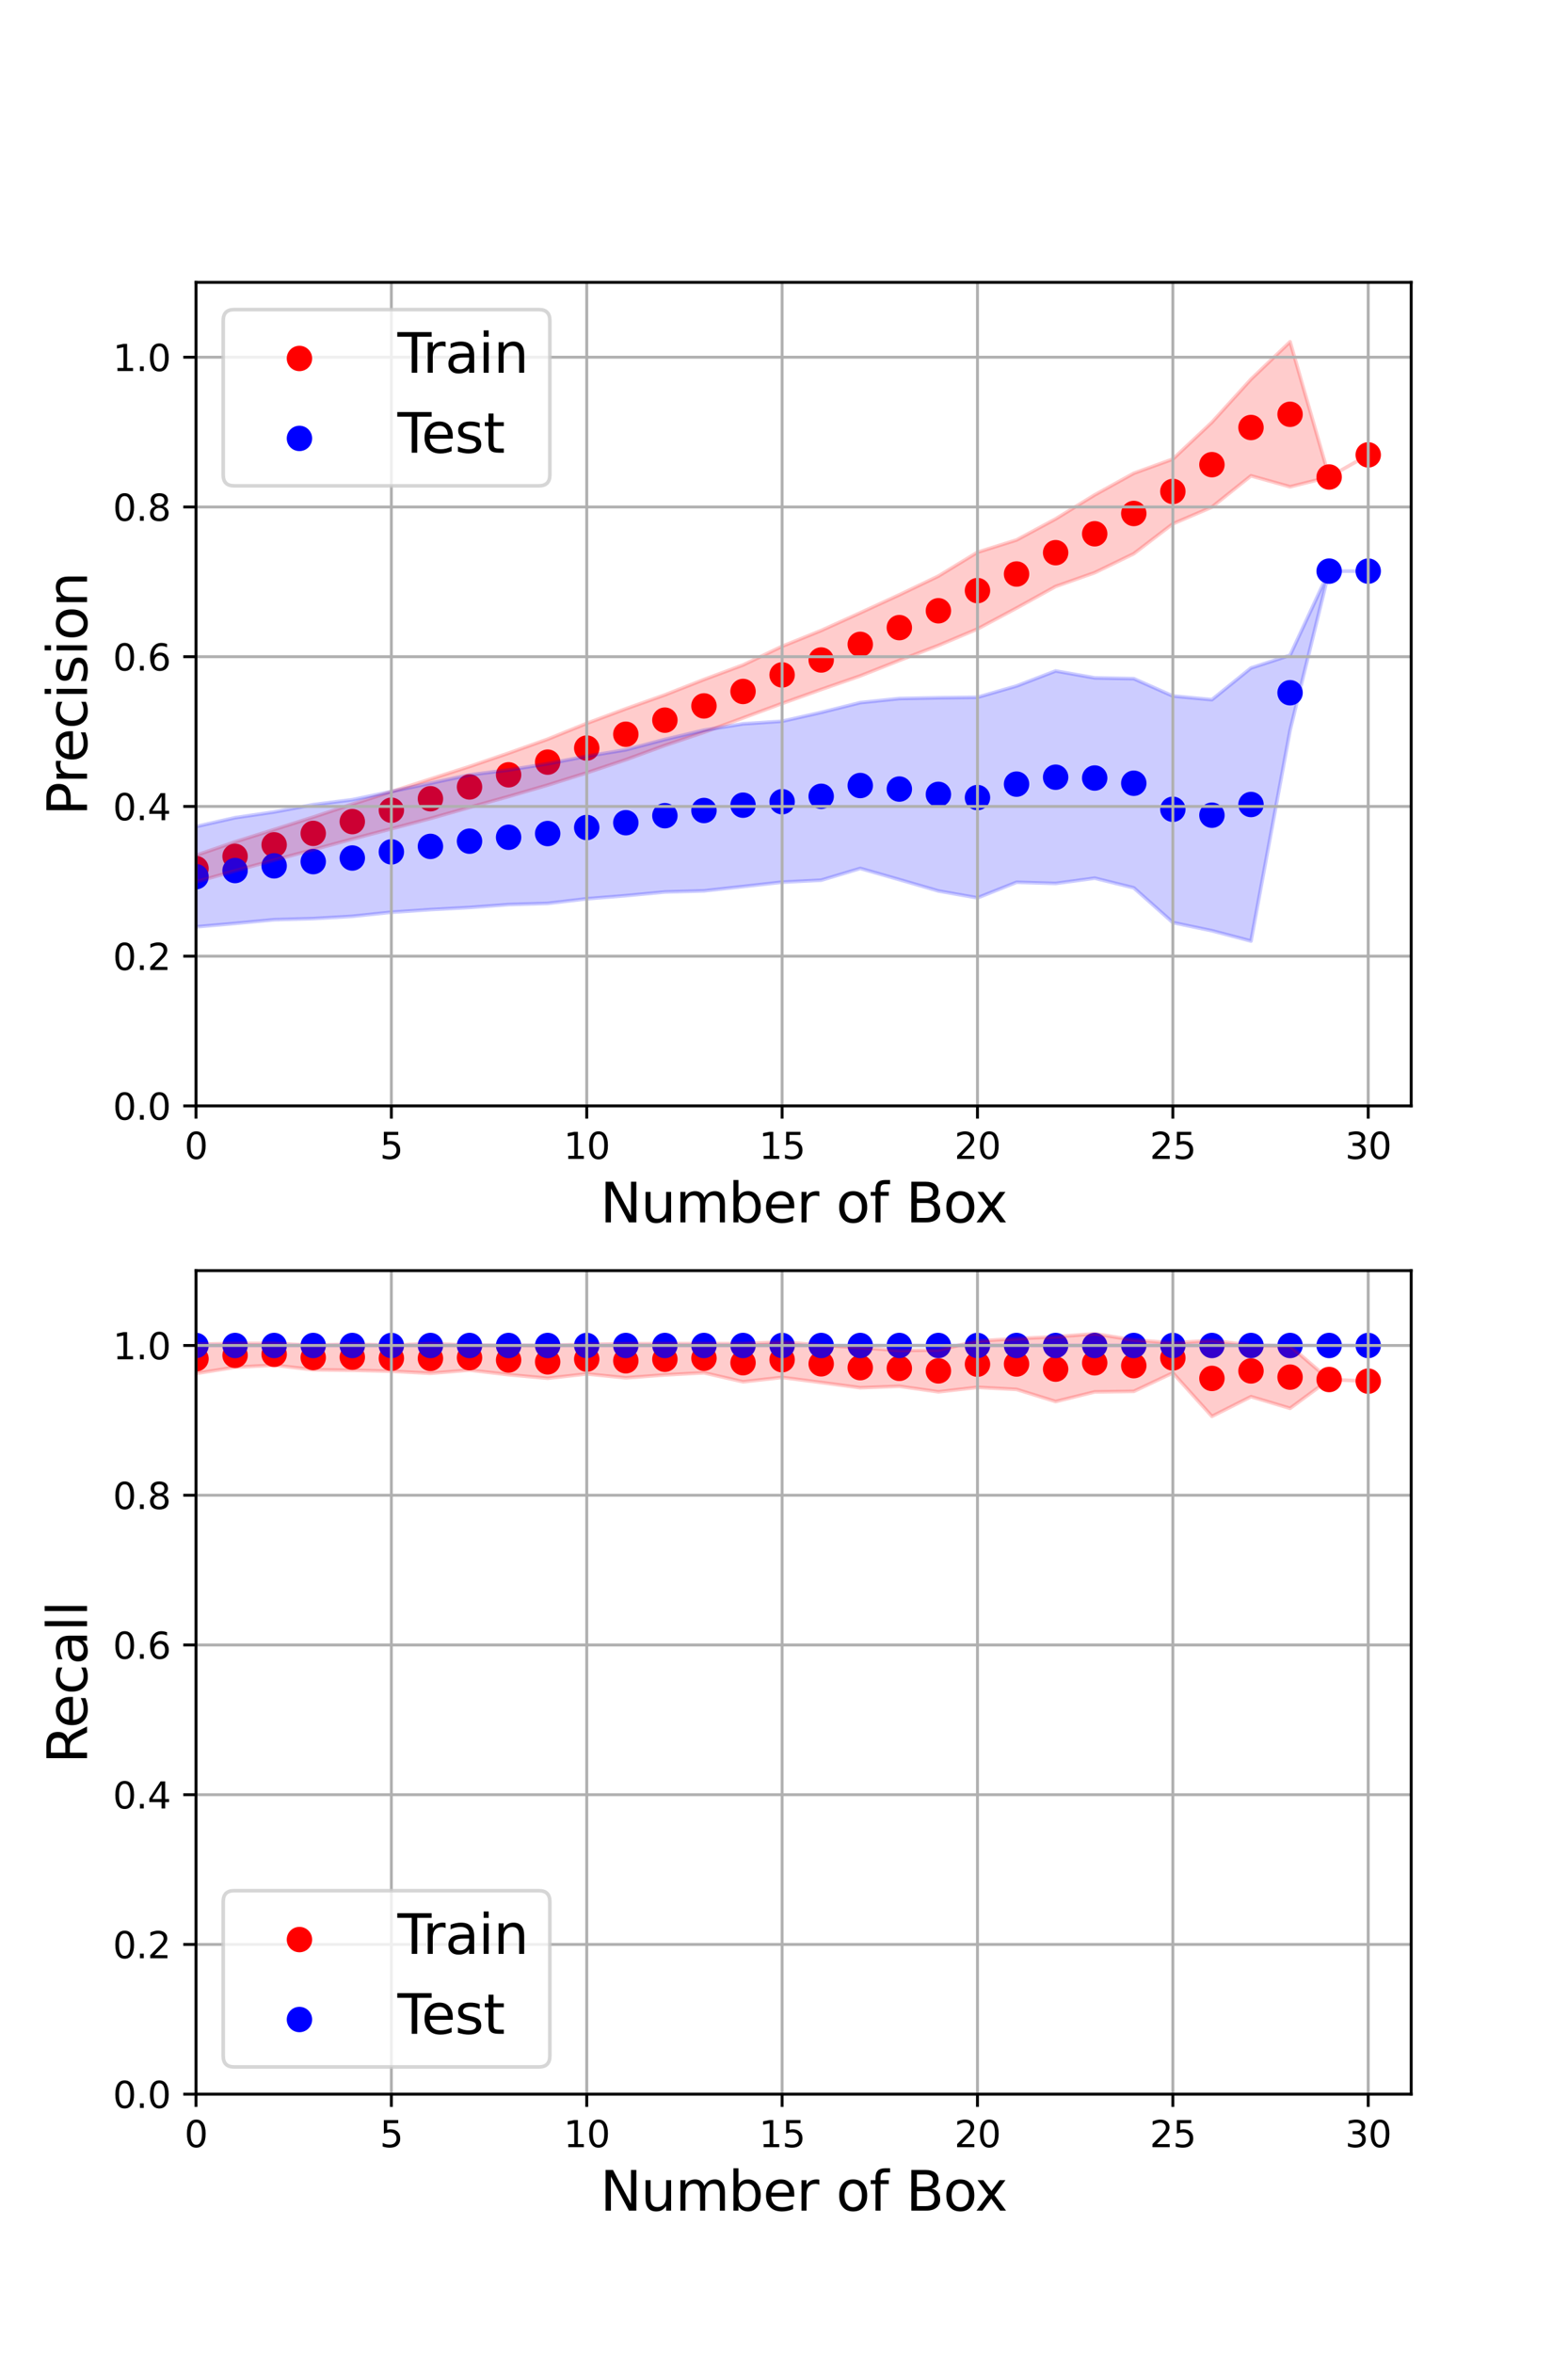 <?xml version="1.0" encoding="utf-8" standalone="no"?>
<!DOCTYPE svg PUBLIC "-//W3C//DTD SVG 1.1//EN"
  "http://www.w3.org/Graphics/SVG/1.1/DTD/svg11.dtd">
<svg xmlns:xlink="http://www.w3.org/1999/xlink" width="432pt" height="648pt" viewBox="0 0 432 648" xmlns="http://www.w3.org/2000/svg" version="1.1">
 <defs>
  <style type="text/css">*{stroke-linejoin: round; stroke-linecap: butt}</style>
 </defs>
 <g id="figure_1">
  <g id="patch_1">
   <path d="M 0 648 
L 432 648 
L 432 0 
L 0 0 
z
" style="fill: #ffffff"/>
  </g>
  <g id="axes_1">
   <g id="patch_2">
    <path d="M 54 304.56 
L 388.8 304.56 
L 388.8 77.76 
L 54 77.76 
z
" style="fill: #ffffff"/>
   </g>
   <g id="PathCollection_1">
    <defs>
     <path id="m746092e4c0" d="M 0 3 
C 0.796 3 1.559 2.684 2.121 2.121 
C 2.684 1.559 3 0.796 3 0 
C 3 -0.796 2.684 -1.559 2.121 -2.121 
C 1.559 -2.684 0.796 -3 0 -3 
C -0.796 -3 -1.559 -2.684 -2.121 -2.121 
C -2.684 -1.559 -3 -0.796 -3 0 
C -3 0.796 -2.684 1.559 -2.121 2.121 
C -1.559 2.684 -0.796 3 0 3 
z
" style="stroke: #ff0000"/>
    </defs>
    <g clip-path="url(#p958ca2fff1)">
     <use xlink:href="#m746092e4c0" x="54" y="239.206" style="fill: #ff0000; stroke: #ff0000"/>
     <use xlink:href="#m746092e4c0" x="64.765" y="235.828" style="fill: #ff0000; stroke: #ff0000"/>
     <use xlink:href="#m746092e4c0" x="75.531" y="232.657" style="fill: #ff0000; stroke: #ff0000"/>
     <use xlink:href="#m746092e4c0" x="86.296" y="229.51" style="fill: #ff0000; stroke: #ff0000"/>
     <use xlink:href="#m746092e4c0" x="97.061" y="226.263" style="fill: #ff0000; stroke: #ff0000"/>
     <use xlink:href="#m746092e4c0" x="107.826" y="223.132" style="fill: #ff0000; stroke: #ff0000"/>
     <use xlink:href="#m746092e4c0" x="118.592" y="219.968" style="fill: #ff0000; stroke: #ff0000"/>
     <use xlink:href="#m746092e4c0" x="129.357" y="216.718" style="fill: #ff0000; stroke: #ff0000"/>
     <use xlink:href="#m746092e4c0" x="140.122" y="213.377" style="fill: #ff0000; stroke: #ff0000"/>
     <use xlink:href="#m746092e4c0" x="150.887" y="209.888" style="fill: #ff0000; stroke: #ff0000"/>
     <use xlink:href="#m746092e4c0" x="161.653" y="206.017" style="fill: #ff0000; stroke: #ff0000"/>
     <use xlink:href="#m746092e4c0" x="172.418" y="202.204" style="fill: #ff0000; stroke: #ff0000"/>
     <use xlink:href="#m746092e4c0" x="183.183" y="198.327" style="fill: #ff0000; stroke: #ff0000"/>
     <use xlink:href="#m746092e4c0" x="193.949" y="194.403" style="fill: #ff0000; stroke: #ff0000"/>
     <use xlink:href="#m746092e4c0" x="204.714" y="190.425" style="fill: #ff0000; stroke: #ff0000"/>
     <use xlink:href="#m746092e4c0" x="215.479" y="185.862" style="fill: #ff0000; stroke: #ff0000"/>
     <use xlink:href="#m746092e4c0" x="226.244" y="181.758" style="fill: #ff0000; stroke: #ff0000"/>
     <use xlink:href="#m746092e4c0" x="237.01" y="177.451" style="fill: #ff0000; stroke: #ff0000"/>
     <use xlink:href="#m746092e4c0" x="247.775" y="172.842" style="fill: #ff0000; stroke: #ff0000"/>
     <use xlink:href="#m746092e4c0" x="258.54" y="168.203" style="fill: #ff0000; stroke: #ff0000"/>
     <use xlink:href="#m746092e4c0" x="269.305" y="162.651" style="fill: #ff0000; stroke: #ff0000"/>
     <use xlink:href="#m746092e4c0" x="280.071" y="158.082" style="fill: #ff0000; stroke: #ff0000"/>
     <use xlink:href="#m746092e4c0" x="290.836" y="152.205" style="fill: #ff0000; stroke: #ff0000"/>
     <use xlink:href="#m746092e4c0" x="301.601" y="147.001" style="fill: #ff0000; stroke: #ff0000"/>
     <use xlink:href="#m746092e4c0" x="312.367" y="141.411" style="fill: #ff0000; stroke: #ff0000"/>
     <use xlink:href="#m746092e4c0" x="323.132" y="135.343" style="fill: #ff0000; stroke: #ff0000"/>
     <use xlink:href="#m746092e4c0" x="333.897" y="127.967" style="fill: #ff0000; stroke: #ff0000"/>
     <use xlink:href="#m746092e4c0" x="344.662" y="117.734" style="fill: #ff0000; stroke: #ff0000"/>
     <use xlink:href="#m746092e4c0" x="355.428" y="114.094" style="fill: #ff0000; stroke: #ff0000"/>
     <use xlink:href="#m746092e4c0" x="366.193" y="131.367" style="fill: #ff0000; stroke: #ff0000"/>
     <use xlink:href="#m746092e4c0" x="376.958" y="125.271" style="fill: #ff0000; stroke: #ff0000"/>
    </g>
   </g>
   <g id="PathCollection_2">
    <defs>
     <path id="m8638994faa" d="M 0 3 
C 0.796 3 1.559 2.684 2.121 2.121 
C 2.684 1.559 3 0.796 3 0 
C 3 -0.796 2.684 -1.559 2.121 -2.121 
C 1.559 -2.684 0.796 -3 0 -3 
C -0.796 -3 -1.559 -2.684 -2.121 -2.121 
C -2.684 -1.559 -3 -0.796 -3 0 
C -3 0.796 -2.684 1.559 -2.121 2.121 
C -1.559 2.684 -0.796 3 0 3 
z
" style="stroke: #0000ff"/>
    </defs>
    <g clip-path="url(#p958ca2fff1)">
     <use xlink:href="#m8638994faa" x="54" y="241.432" style="fill: #0000ff; stroke: #0000ff"/>
     <use xlink:href="#m8638994faa" x="64.765" y="239.742" style="fill: #0000ff; stroke: #0000ff"/>
     <use xlink:href="#m8638994faa" x="75.531" y="238.445" style="fill: #0000ff; stroke: #0000ff"/>
     <use xlink:href="#m8638994faa" x="86.296" y="237.285" style="fill: #0000ff; stroke: #0000ff"/>
     <use xlink:href="#m8638994faa" x="97.061" y="236.293" style="fill: #0000ff; stroke: #0000ff"/>
     <use xlink:href="#m8638994faa" x="107.826" y="234.598" style="fill: #0000ff; stroke: #0000ff"/>
     <use xlink:href="#m8638994faa" x="118.592" y="233.092" style="fill: #0000ff; stroke: #0000ff"/>
     <use xlink:href="#m8638994faa" x="129.357" y="231.651" style="fill: #0000ff; stroke: #0000ff"/>
     <use xlink:href="#m8638994faa" x="140.122" y="230.58" style="fill: #0000ff; stroke: #0000ff"/>
     <use xlink:href="#m8638994faa" x="150.887" y="229.555" style="fill: #0000ff; stroke: #0000ff"/>
     <use xlink:href="#m8638994faa" x="161.653" y="227.892" style="fill: #0000ff; stroke: #0000ff"/>
     <use xlink:href="#m8638994faa" x="172.418" y="226.569" style="fill: #0000ff; stroke: #0000ff"/>
     <use xlink:href="#m8638994faa" x="183.183" y="224.639" style="fill: #0000ff; stroke: #0000ff"/>
     <use xlink:href="#m8638994faa" x="193.949" y="223.21" style="fill: #0000ff; stroke: #0000ff"/>
     <use xlink:href="#m8638994faa" x="204.714" y="221.742" style="fill: #0000ff; stroke: #0000ff"/>
     <use xlink:href="#m8638994faa" x="215.479" y="220.783" style="fill: #0000ff; stroke: #0000ff"/>
     <use xlink:href="#m8638994faa" x="226.244" y="219.295" style="fill: #0000ff; stroke: #0000ff"/>
     <use xlink:href="#m8638994faa" x="237.01" y="216.328" style="fill: #0000ff; stroke: #0000ff"/>
     <use xlink:href="#m8638994faa" x="247.775" y="217.303" style="fill: #0000ff; stroke: #0000ff"/>
     <use xlink:href="#m8638994faa" x="258.54" y="218.762" style="fill: #0000ff; stroke: #0000ff"/>
     <use xlink:href="#m8638994faa" x="269.305" y="219.644" style="fill: #0000ff; stroke: #0000ff"/>
     <use xlink:href="#m8638994faa" x="280.071" y="215.945" style="fill: #0000ff; stroke: #0000ff"/>
     <use xlink:href="#m8638994faa" x="290.836" y="214.038" style="fill: #0000ff; stroke: #0000ff"/>
     <use xlink:href="#m8638994faa" x="301.601" y="214.263" style="fill: #0000ff; stroke: #0000ff"/>
     <use xlink:href="#m8638994faa" x="312.367" y="215.7" style="fill: #0000ff; stroke: #0000ff"/>
     <use xlink:href="#m8638994faa" x="323.132" y="222.873" style="fill: #0000ff; stroke: #0000ff"/>
     <use xlink:href="#m8638994faa" x="333.897" y="224.501" style="fill: #0000ff; stroke: #0000ff"/>
     <use xlink:href="#m8638994faa" x="344.662" y="221.556" style="fill: #0000ff; stroke: #0000ff"/>
     <use xlink:href="#m8638994faa" x="355.428" y="190.778" style="fill: #0000ff; stroke: #0000ff"/>
     <use xlink:href="#m8638994faa" x="366.193" y="157.287" style="fill: #0000ff; stroke: #0000ff"/>
     <use xlink:href="#m8638994faa" x="376.958" y="157.287" style="fill: #0000ff; stroke: #0000ff"/>
    </g>
   </g>
   <g id="PolyCollection_1">
    <defs>
     <path id="m696051aa89" d="M 54 -412.452 
L 54 -405.136 
L 64.765 -408.181 
L 75.531 -411.136 
L 86.296 -414.003 
L 97.061 -416.926 
L 107.826 -419.762 
L 118.592 -422.599 
L 129.357 -425.654 
L 140.122 -428.649 
L 150.887 -431.792 
L 161.653 -435.174 
L 172.418 -438.785 
L 183.183 -442.714 
L 193.949 -446.33 
L 204.714 -450.282 
L 215.479 -454.272 
L 226.244 -458.123 
L 237.01 -461.863 
L 247.775 -466.123 
L 258.54 -470.246 
L 269.305 -474.782 
L 280.071 -480.54 
L 290.836 -486.493 
L 301.601 -490.29 
L 312.367 -495.511 
L 323.132 -503.744 
L 333.897 -508.353 
L 344.662 -516.965 
L 355.428 -513.94 
L 366.193 -516.633 
L 376.958 -522.729 
L 376.958 -522.729 
L 376.958 -522.729 
L 366.193 -516.633 
L 355.428 -553.872 
L 344.662 -543.568 
L 333.897 -531.714 
L 323.132 -521.571 
L 312.367 -517.667 
L 301.601 -511.709 
L 290.836 -505.097 
L 280.071 -499.296 
L 269.305 -495.915 
L 258.54 -489.349 
L 247.775 -484.193 
L 237.01 -479.236 
L 226.244 -474.362 
L 215.479 -470.005 
L 204.714 -464.868 
L 193.949 -460.864 
L 183.183 -456.632 
L 172.418 -452.806 
L 161.653 -448.791 
L 150.887 -444.432 
L 140.122 -440.597 
L 129.357 -436.91 
L 118.592 -433.465 
L 107.826 -429.973 
L 97.061 -426.549 
L 86.296 -422.976 
L 75.531 -419.549 
L 64.765 -416.162 
L 54 -412.452 
z
" style="stroke: #ff0000; stroke-opacity: 0.2"/>
    </defs>
    <g clip-path="url(#p958ca2fff1)">
     <use xlink:href="#m696051aa89" x="0" y="648" style="fill: #ff0000; fill-opacity: 0.2; stroke: #ff0000; stroke-opacity: 0.2"/>
    </g>
   </g>
   <g id="PolyCollection_2">
    <defs>
     <path id="m6f953b27fb" d="M 54 -420.374 
L 54 -392.762 
L 64.765 -393.706 
L 75.531 -394.716 
L 86.296 -395.024 
L 97.061 -395.653 
L 107.826 -396.783 
L 118.592 -397.508 
L 129.357 -398.088 
L 140.122 -398.889 
L 150.887 -399.214 
L 161.653 -400.48 
L 172.418 -401.346 
L 183.183 -402.364 
L 193.949 -402.666 
L 204.714 -403.857 
L 215.479 -405.061 
L 226.244 -405.603 
L 237.01 -408.84 
L 247.775 -405.768 
L 258.54 -402.636 
L 269.305 -400.741 
L 280.071 -405.025 
L 290.836 -404.71 
L 301.601 -406.163 
L 312.367 -403.496 
L 323.132 -393.931 
L 333.897 -391.682 
L 344.662 -388.846 
L 355.428 -446.892 
L 366.193 -490.713 
L 376.958 -490.713 
L 376.958 -490.713 
L 376.958 -490.713 
L 366.193 -490.713 
L 355.428 -467.552 
L 344.662 -464.042 
L 333.897 -455.316 
L 323.132 -456.323 
L 312.367 -461.104 
L 301.601 -461.312 
L 290.836 -463.215 
L 280.071 -459.086 
L 269.305 -455.971 
L 258.54 -455.839 
L 247.775 -455.626 
L 237.01 -454.504 
L 226.244 -451.807 
L 215.479 -449.373 
L 204.714 -448.659 
L 193.949 -446.914 
L 183.183 -444.359 
L 172.418 -441.516 
L 161.653 -439.735 
L 150.887 -437.676 
L 140.122 -435.952 
L 129.357 -434.61 
L 118.592 -432.308 
L 107.826 -430.02 
L 97.061 -427.762 
L 86.296 -426.405 
L 75.531 -424.394 
L 64.765 -422.81 
L 54 -420.374 
z
" style="stroke: #0000ff; stroke-opacity: 0.2"/>
    </defs>
    <g clip-path="url(#p958ca2fff1)">
     <use xlink:href="#m6f953b27fb" x="0" y="648" style="fill: #0000ff; fill-opacity: 0.2; stroke: #0000ff; stroke-opacity: 0.2"/>
    </g>
   </g>
   <g id="matplotlib.axis_1">
    <g id="xtick_1">
     <g id="line2d_1">
      <path d="M 54 304.56 
L 54 77.76 
" clip-path="url(#p958ca2fff1)" style="fill: none; stroke: #b0b0b0; stroke-width: 0.8; stroke-linecap: square"/>
     </g>
     <g id="line2d_2">
      <defs>
       <path id="mf827b448d3" d="M 0 0 
L 0 3.5 
" style="stroke: #000000; stroke-width: 0.8"/>
      </defs>
      <g>
       <use xlink:href="#mf827b448d3" x="54" y="304.56" style="stroke: #000000; stroke-width: 0.8"/>
      </g>
     </g>
     <g id="text_1">
      <!-- 0 -->
      <g transform="translate(50.819 319.158) scale(0.1 -0.1)">
       <defs>
        <path id="DejaVuSans-30" d="M 2034 4250 
Q 1547 4250 1301 3770 
Q 1056 3291 1056 2328 
Q 1056 1369 1301 889 
Q 1547 409 2034 409 
Q 2525 409 2770 889 
Q 3016 1369 3016 2328 
Q 3016 3291 2770 3770 
Q 2525 4250 2034 4250 
z
M 2034 4750 
Q 2819 4750 3233 4129 
Q 3647 3509 3647 2328 
Q 3647 1150 3233 529 
Q 2819 -91 2034 -91 
Q 1250 -91 836 529 
Q 422 1150 422 2328 
Q 422 3509 836 4129 
Q 1250 4750 2034 4750 
z
" transform="scale(0.016)"/>
       </defs>
       <use xlink:href="#DejaVuSans-30"/>
      </g>
     </g>
    </g>
    <g id="xtick_2">
     <g id="line2d_3">
      <path d="M 107.826 304.56 
L 107.826 77.76 
" clip-path="url(#p958ca2fff1)" style="fill: none; stroke: #b0b0b0; stroke-width: 0.8; stroke-linecap: square"/>
     </g>
     <g id="line2d_4">
      <g>
       <use xlink:href="#mf827b448d3" x="107.826" y="304.56" style="stroke: #000000; stroke-width: 0.8"/>
      </g>
     </g>
     <g id="text_2">
      <!-- 5 -->
      <g transform="translate(104.645 319.158) scale(0.1 -0.1)">
       <defs>
        <path id="DejaVuSans-35" d="M 691 4666 
L 3169 4666 
L 3169 4134 
L 1269 4134 
L 1269 2991 
Q 1406 3038 1543 3061 
Q 1681 3084 1819 3084 
Q 2600 3084 3056 2656 
Q 3513 2228 3513 1497 
Q 3513 744 3044 326 
Q 2575 -91 1722 -91 
Q 1428 -91 1123 -41 
Q 819 9 494 109 
L 494 744 
Q 775 591 1075 516 
Q 1375 441 1709 441 
Q 2250 441 2565 725 
Q 2881 1009 2881 1497 
Q 2881 1984 2565 2268 
Q 2250 2553 1709 2553 
Q 1456 2553 1204 2497 
Q 953 2441 691 2322 
L 691 4666 
z
" transform="scale(0.016)"/>
       </defs>
       <use xlink:href="#DejaVuSans-35"/>
      </g>
     </g>
    </g>
    <g id="xtick_3">
     <g id="line2d_5">
      <path d="M 161.653 304.56 
L 161.653 77.76 
" clip-path="url(#p958ca2fff1)" style="fill: none; stroke: #b0b0b0; stroke-width: 0.8; stroke-linecap: square"/>
     </g>
     <g id="line2d_6">
      <g>
       <use xlink:href="#mf827b448d3" x="161.653" y="304.56" style="stroke: #000000; stroke-width: 0.8"/>
      </g>
     </g>
     <g id="text_3">
      <!-- 10 -->
      <g transform="translate(155.29 319.158) scale(0.1 -0.1)">
       <defs>
        <path id="DejaVuSans-31" d="M 794 531 
L 1825 531 
L 1825 4091 
L 703 3866 
L 703 4441 
L 1819 4666 
L 2450 4666 
L 2450 531 
L 3481 531 
L 3481 0 
L 794 0 
L 794 531 
z
" transform="scale(0.016)"/>
       </defs>
       <use xlink:href="#DejaVuSans-31"/>
       <use xlink:href="#DejaVuSans-30" x="63.623"/>
      </g>
     </g>
    </g>
    <g id="xtick_4">
     <g id="line2d_7">
      <path d="M 215.479 304.56 
L 215.479 77.76 
" clip-path="url(#p958ca2fff1)" style="fill: none; stroke: #b0b0b0; stroke-width: 0.8; stroke-linecap: square"/>
     </g>
     <g id="line2d_8">
      <g>
       <use xlink:href="#mf827b448d3" x="215.479" y="304.56" style="stroke: #000000; stroke-width: 0.8"/>
      </g>
     </g>
     <g id="text_4">
      <!-- 15 -->
      <g transform="translate(209.117 319.158) scale(0.1 -0.1)">
       <use xlink:href="#DejaVuSans-31"/>
       <use xlink:href="#DejaVuSans-35" x="63.623"/>
      </g>
     </g>
    </g>
    <g id="xtick_5">
     <g id="line2d_9">
      <path d="M 269.305 304.56 
L 269.305 77.76 
" clip-path="url(#p958ca2fff1)" style="fill: none; stroke: #b0b0b0; stroke-width: 0.8; stroke-linecap: square"/>
     </g>
     <g id="line2d_10">
      <g>
       <use xlink:href="#mf827b448d3" x="269.305" y="304.56" style="stroke: #000000; stroke-width: 0.8"/>
      </g>
     </g>
     <g id="text_5">
      <!-- 20 -->
      <g transform="translate(262.943 319.158) scale(0.1 -0.1)">
       <defs>
        <path id="DejaVuSans-32" d="M 1228 531 
L 3431 531 
L 3431 0 
L 469 0 
L 469 531 
Q 828 903 1448 1529 
Q 2069 2156 2228 2338 
Q 2531 2678 2651 2914 
Q 2772 3150 2772 3378 
Q 2772 3750 2511 3984 
Q 2250 4219 1831 4219 
Q 1534 4219 1204 4116 
Q 875 4013 500 3803 
L 500 4441 
Q 881 4594 1212 4672 
Q 1544 4750 1819 4750 
Q 2544 4750 2975 4387 
Q 3406 4025 3406 3419 
Q 3406 3131 3298 2873 
Q 3191 2616 2906 2266 
Q 2828 2175 2409 1742 
Q 1991 1309 1228 531 
z
" transform="scale(0.016)"/>
       </defs>
       <use xlink:href="#DejaVuSans-32"/>
       <use xlink:href="#DejaVuSans-30" x="63.623"/>
      </g>
     </g>
    </g>
    <g id="xtick_6">
     <g id="line2d_11">
      <path d="M 323.132 304.56 
L 323.132 77.76 
" clip-path="url(#p958ca2fff1)" style="fill: none; stroke: #b0b0b0; stroke-width: 0.8; stroke-linecap: square"/>
     </g>
     <g id="line2d_12">
      <g>
       <use xlink:href="#mf827b448d3" x="323.132" y="304.56" style="stroke: #000000; stroke-width: 0.8"/>
      </g>
     </g>
     <g id="text_6">
      <!-- 25 -->
      <g transform="translate(316.769 319.158) scale(0.1 -0.1)">
       <use xlink:href="#DejaVuSans-32"/>
       <use xlink:href="#DejaVuSans-35" x="63.623"/>
      </g>
     </g>
    </g>
    <g id="xtick_7">
     <g id="line2d_13">
      <path d="M 376.958 304.56 
L 376.958 77.76 
" clip-path="url(#p958ca2fff1)" style="fill: none; stroke: #b0b0b0; stroke-width: 0.8; stroke-linecap: square"/>
     </g>
     <g id="line2d_14">
      <g>
       <use xlink:href="#mf827b448d3" x="376.958" y="304.56" style="stroke: #000000; stroke-width: 0.8"/>
      </g>
     </g>
     <g id="text_7">
      <!-- 30 -->
      <g transform="translate(370.596 319.158) scale(0.1 -0.1)">
       <defs>
        <path id="DejaVuSans-33" d="M 2597 2516 
Q 3050 2419 3304 2112 
Q 3559 1806 3559 1356 
Q 3559 666 3084 287 
Q 2609 -91 1734 -91 
Q 1441 -91 1130 -33 
Q 819 25 488 141 
L 488 750 
Q 750 597 1062 519 
Q 1375 441 1716 441 
Q 2309 441 2620 675 
Q 2931 909 2931 1356 
Q 2931 1769 2642 2001 
Q 2353 2234 1838 2234 
L 1294 2234 
L 1294 2753 
L 1863 2753 
Q 2328 2753 2575 2939 
Q 2822 3125 2822 3475 
Q 2822 3834 2567 4026 
Q 2313 4219 1838 4219 
Q 1578 4219 1281 4162 
Q 984 4106 628 3988 
L 628 4550 
Q 988 4650 1302 4700 
Q 1616 4750 1894 4750 
Q 2613 4750 3031 4423 
Q 3450 4097 3450 3541 
Q 3450 3153 3228 2886 
Q 3006 2619 2597 2516 
z
" transform="scale(0.016)"/>
       </defs>
       <use xlink:href="#DejaVuSans-33"/>
       <use xlink:href="#DejaVuSans-30" x="63.623"/>
      </g>
     </g>
    </g>
    <g id="text_8">
     <!-- Number of Box -->
     <g transform="translate(165.335 336.636) scale(0.15 -0.15)">
      <defs>
       <path id="DejaVuSans-4e" d="M 628 4666 
L 1478 4666 
L 3547 763 
L 3547 4666 
L 4159 4666 
L 4159 0 
L 3309 0 
L 1241 3903 
L 1241 0 
L 628 0 
L 628 4666 
z
" transform="scale(0.016)"/>
       <path id="DejaVuSans-75" d="M 544 1381 
L 544 3500 
L 1119 3500 
L 1119 1403 
Q 1119 906 1312 657 
Q 1506 409 1894 409 
Q 2359 409 2629 706 
Q 2900 1003 2900 1516 
L 2900 3500 
L 3475 3500 
L 3475 0 
L 2900 0 
L 2900 538 
Q 2691 219 2414 64 
Q 2138 -91 1772 -91 
Q 1169 -91 856 284 
Q 544 659 544 1381 
z
M 1991 3584 
L 1991 3584 
z
" transform="scale(0.016)"/>
       <path id="DejaVuSans-6d" d="M 3328 2828 
Q 3544 3216 3844 3400 
Q 4144 3584 4550 3584 
Q 5097 3584 5394 3201 
Q 5691 2819 5691 2113 
L 5691 0 
L 5113 0 
L 5113 2094 
Q 5113 2597 4934 2840 
Q 4756 3084 4391 3084 
Q 3944 3084 3684 2787 
Q 3425 2491 3425 1978 
L 3425 0 
L 2847 0 
L 2847 2094 
Q 2847 2600 2669 2842 
Q 2491 3084 2119 3084 
Q 1678 3084 1418 2786 
Q 1159 2488 1159 1978 
L 1159 0 
L 581 0 
L 581 3500 
L 1159 3500 
L 1159 2956 
Q 1356 3278 1631 3431 
Q 1906 3584 2284 3584 
Q 2666 3584 2933 3390 
Q 3200 3197 3328 2828 
z
" transform="scale(0.016)"/>
       <path id="DejaVuSans-62" d="M 3116 1747 
Q 3116 2381 2855 2742 
Q 2594 3103 2138 3103 
Q 1681 3103 1420 2742 
Q 1159 2381 1159 1747 
Q 1159 1113 1420 752 
Q 1681 391 2138 391 
Q 2594 391 2855 752 
Q 3116 1113 3116 1747 
z
M 1159 2969 
Q 1341 3281 1617 3432 
Q 1894 3584 2278 3584 
Q 2916 3584 3314 3078 
Q 3713 2572 3713 1747 
Q 3713 922 3314 415 
Q 2916 -91 2278 -91 
Q 1894 -91 1617 61 
Q 1341 213 1159 525 
L 1159 0 
L 581 0 
L 581 4863 
L 1159 4863 
L 1159 2969 
z
" transform="scale(0.016)"/>
       <path id="DejaVuSans-65" d="M 3597 1894 
L 3597 1613 
L 953 1613 
Q 991 1019 1311 708 
Q 1631 397 2203 397 
Q 2534 397 2845 478 
Q 3156 559 3463 722 
L 3463 178 
Q 3153 47 2828 -22 
Q 2503 -91 2169 -91 
Q 1331 -91 842 396 
Q 353 884 353 1716 
Q 353 2575 817 3079 
Q 1281 3584 2069 3584 
Q 2775 3584 3186 3129 
Q 3597 2675 3597 1894 
z
M 3022 2063 
Q 3016 2534 2758 2815 
Q 2500 3097 2075 3097 
Q 1594 3097 1305 2825 
Q 1016 2553 972 2059 
L 3022 2063 
z
" transform="scale(0.016)"/>
       <path id="DejaVuSans-72" d="M 2631 2963 
Q 2534 3019 2420 3045 
Q 2306 3072 2169 3072 
Q 1681 3072 1420 2755 
Q 1159 2438 1159 1844 
L 1159 0 
L 581 0 
L 581 3500 
L 1159 3500 
L 1159 2956 
Q 1341 3275 1631 3429 
Q 1922 3584 2338 3584 
Q 2397 3584 2469 3576 
Q 2541 3569 2628 3553 
L 2631 2963 
z
" transform="scale(0.016)"/>
       <path id="DejaVuSans-20" transform="scale(0.016)"/>
       <path id="DejaVuSans-6f" d="M 1959 3097 
Q 1497 3097 1228 2736 
Q 959 2375 959 1747 
Q 959 1119 1226 758 
Q 1494 397 1959 397 
Q 2419 397 2687 759 
Q 2956 1122 2956 1747 
Q 2956 2369 2687 2733 
Q 2419 3097 1959 3097 
z
M 1959 3584 
Q 2709 3584 3137 3096 
Q 3566 2609 3566 1747 
Q 3566 888 3137 398 
Q 2709 -91 1959 -91 
Q 1206 -91 779 398 
Q 353 888 353 1747 
Q 353 2609 779 3096 
Q 1206 3584 1959 3584 
z
" transform="scale(0.016)"/>
       <path id="DejaVuSans-66" d="M 2375 4863 
L 2375 4384 
L 1825 4384 
Q 1516 4384 1395 4259 
Q 1275 4134 1275 3809 
L 1275 3500 
L 2222 3500 
L 2222 3053 
L 1275 3053 
L 1275 0 
L 697 0 
L 697 3053 
L 147 3053 
L 147 3500 
L 697 3500 
L 697 3744 
Q 697 4328 969 4595 
Q 1241 4863 1831 4863 
L 2375 4863 
z
" transform="scale(0.016)"/>
       <path id="DejaVuSans-42" d="M 1259 2228 
L 1259 519 
L 2272 519 
Q 2781 519 3026 730 
Q 3272 941 3272 1375 
Q 3272 1813 3026 2020 
Q 2781 2228 2272 2228 
L 1259 2228 
z
M 1259 4147 
L 1259 2741 
L 2194 2741 
Q 2656 2741 2882 2914 
Q 3109 3088 3109 3444 
Q 3109 3797 2882 3972 
Q 2656 4147 2194 4147 
L 1259 4147 
z
M 628 4666 
L 2241 4666 
Q 2963 4666 3353 4366 
Q 3744 4066 3744 3513 
Q 3744 3084 3544 2831 
Q 3344 2578 2956 2516 
Q 3422 2416 3680 2098 
Q 3938 1781 3938 1306 
Q 3938 681 3513 340 
Q 3088 0 2303 0 
L 628 0 
L 628 4666 
z
" transform="scale(0.016)"/>
       <path id="DejaVuSans-78" d="M 3513 3500 
L 2247 1797 
L 3578 0 
L 2900 0 
L 1881 1375 
L 863 0 
L 184 0 
L 1544 1831 
L 300 3500 
L 978 3500 
L 1906 2253 
L 2834 3500 
L 3513 3500 
z
" transform="scale(0.016)"/>
      </defs>
      <use xlink:href="#DejaVuSans-4e"/>
      <use xlink:href="#DejaVuSans-75" x="74.805"/>
      <use xlink:href="#DejaVuSans-6d" x="138.184"/>
      <use xlink:href="#DejaVuSans-62" x="235.596"/>
      <use xlink:href="#DejaVuSans-65" x="299.072"/>
      <use xlink:href="#DejaVuSans-72" x="360.596"/>
      <use xlink:href="#DejaVuSans-20" x="401.709"/>
      <use xlink:href="#DejaVuSans-6f" x="433.496"/>
      <use xlink:href="#DejaVuSans-66" x="494.678"/>
      <use xlink:href="#DejaVuSans-20" x="529.883"/>
      <use xlink:href="#DejaVuSans-42" x="561.67"/>
      <use xlink:href="#DejaVuSans-6f" x="630.273"/>
      <use xlink:href="#DejaVuSans-78" x="688.33"/>
     </g>
    </g>
   </g>
   <g id="matplotlib.axis_2">
    <g id="ytick_1">
     <g id="line2d_15">
      <path d="M 54 304.56 
L 388.8 304.56 
" clip-path="url(#p958ca2fff1)" style="fill: none; stroke: #b0b0b0; stroke-width: 0.8; stroke-linecap: square"/>
     </g>
     <g id="line2d_16">
      <defs>
       <path id="ma94e3df246" d="M 0 0 
L -3.5 0 
" style="stroke: #000000; stroke-width: 0.8"/>
      </defs>
      <g>
       <use xlink:href="#ma94e3df246" x="54" y="304.56" style="stroke: #000000; stroke-width: 0.8"/>
      </g>
     </g>
     <g id="text_9">
      <!-- 0.0 -->
      <g transform="translate(31.097 308.359) scale(0.1 -0.1)">
       <defs>
        <path id="DejaVuSans-2e" d="M 684 794 
L 1344 794 
L 1344 0 
L 684 0 
L 684 794 
z
" transform="scale(0.016)"/>
       </defs>
       <use xlink:href="#DejaVuSans-30"/>
       <use xlink:href="#DejaVuSans-2e" x="63.623"/>
       <use xlink:href="#DejaVuSans-30" x="95.41"/>
      </g>
     </g>
    </g>
    <g id="ytick_2">
     <g id="line2d_17">
      <path d="M 54 263.324 
L 388.8 263.324 
" clip-path="url(#p958ca2fff1)" style="fill: none; stroke: #b0b0b0; stroke-width: 0.8; stroke-linecap: square"/>
     </g>
     <g id="line2d_18">
      <g>
       <use xlink:href="#ma94e3df246" x="54" y="263.324" style="stroke: #000000; stroke-width: 0.8"/>
      </g>
     </g>
     <g id="text_10">
      <!-- 0.2 -->
      <g transform="translate(31.097 267.123) scale(0.1 -0.1)">
       <use xlink:href="#DejaVuSans-30"/>
       <use xlink:href="#DejaVuSans-2e" x="63.623"/>
       <use xlink:href="#DejaVuSans-32" x="95.41"/>
      </g>
     </g>
    </g>
    <g id="ytick_3">
     <g id="line2d_19">
      <path d="M 54 222.087 
L 388.8 222.087 
" clip-path="url(#p958ca2fff1)" style="fill: none; stroke: #b0b0b0; stroke-width: 0.8; stroke-linecap: square"/>
     </g>
     <g id="line2d_20">
      <g>
       <use xlink:href="#ma94e3df246" x="54" y="222.087" style="stroke: #000000; stroke-width: 0.8"/>
      </g>
     </g>
     <g id="text_11">
      <!-- 0.4 -->
      <g transform="translate(31.097 225.886) scale(0.1 -0.1)">
       <defs>
        <path id="DejaVuSans-34" d="M 2419 4116 
L 825 1625 
L 2419 1625 
L 2419 4116 
z
M 2253 4666 
L 3047 4666 
L 3047 1625 
L 3713 1625 
L 3713 1100 
L 3047 1100 
L 3047 0 
L 2419 0 
L 2419 1100 
L 313 1100 
L 313 1709 
L 2253 4666 
z
" transform="scale(0.016)"/>
       </defs>
       <use xlink:href="#DejaVuSans-30"/>
       <use xlink:href="#DejaVuSans-2e" x="63.623"/>
       <use xlink:href="#DejaVuSans-34" x="95.41"/>
      </g>
     </g>
    </g>
    <g id="ytick_4">
     <g id="line2d_21">
      <path d="M 54 180.851 
L 388.8 180.851 
" clip-path="url(#p958ca2fff1)" style="fill: none; stroke: #b0b0b0; stroke-width: 0.8; stroke-linecap: square"/>
     </g>
     <g id="line2d_22">
      <g>
       <use xlink:href="#ma94e3df246" x="54" y="180.851" style="stroke: #000000; stroke-width: 0.8"/>
      </g>
     </g>
     <g id="text_12">
      <!-- 0.6 -->
      <g transform="translate(31.097 184.65) scale(0.1 -0.1)">
       <defs>
        <path id="DejaVuSans-36" d="M 2113 2584 
Q 1688 2584 1439 2293 
Q 1191 2003 1191 1497 
Q 1191 994 1439 701 
Q 1688 409 2113 409 
Q 2538 409 2786 701 
Q 3034 994 3034 1497 
Q 3034 2003 2786 2293 
Q 2538 2584 2113 2584 
z
M 3366 4563 
L 3366 3988 
Q 3128 4100 2886 4159 
Q 2644 4219 2406 4219 
Q 1781 4219 1451 3797 
Q 1122 3375 1075 2522 
Q 1259 2794 1537 2939 
Q 1816 3084 2150 3084 
Q 2853 3084 3261 2657 
Q 3669 2231 3669 1497 
Q 3669 778 3244 343 
Q 2819 -91 2113 -91 
Q 1303 -91 875 529 
Q 447 1150 447 2328 
Q 447 3434 972 4092 
Q 1497 4750 2381 4750 
Q 2619 4750 2861 4703 
Q 3103 4656 3366 4563 
z
" transform="scale(0.016)"/>
       </defs>
       <use xlink:href="#DejaVuSans-30"/>
       <use xlink:href="#DejaVuSans-2e" x="63.623"/>
       <use xlink:href="#DejaVuSans-36" x="95.41"/>
      </g>
     </g>
    </g>
    <g id="ytick_5">
     <g id="line2d_23">
      <path d="M 54 139.615 
L 388.8 139.615 
" clip-path="url(#p958ca2fff1)" style="fill: none; stroke: #b0b0b0; stroke-width: 0.8; stroke-linecap: square"/>
     </g>
     <g id="line2d_24">
      <g>
       <use xlink:href="#ma94e3df246" x="54" y="139.615" style="stroke: #000000; stroke-width: 0.8"/>
      </g>
     </g>
     <g id="text_13">
      <!-- 0.8 -->
      <g transform="translate(31.097 143.414) scale(0.1 -0.1)">
       <defs>
        <path id="DejaVuSans-38" d="M 2034 2216 
Q 1584 2216 1326 1975 
Q 1069 1734 1069 1313 
Q 1069 891 1326 650 
Q 1584 409 2034 409 
Q 2484 409 2743 651 
Q 3003 894 3003 1313 
Q 3003 1734 2745 1975 
Q 2488 2216 2034 2216 
z
M 1403 2484 
Q 997 2584 770 2862 
Q 544 3141 544 3541 
Q 544 4100 942 4425 
Q 1341 4750 2034 4750 
Q 2731 4750 3128 4425 
Q 3525 4100 3525 3541 
Q 3525 3141 3298 2862 
Q 3072 2584 2669 2484 
Q 3125 2378 3379 2068 
Q 3634 1759 3634 1313 
Q 3634 634 3220 271 
Q 2806 -91 2034 -91 
Q 1263 -91 848 271 
Q 434 634 434 1313 
Q 434 1759 690 2068 
Q 947 2378 1403 2484 
z
M 1172 3481 
Q 1172 3119 1398 2916 
Q 1625 2713 2034 2713 
Q 2441 2713 2670 2916 
Q 2900 3119 2900 3481 
Q 2900 3844 2670 4047 
Q 2441 4250 2034 4250 
Q 1625 4250 1398 4047 
Q 1172 3844 1172 3481 
z
" transform="scale(0.016)"/>
       </defs>
       <use xlink:href="#DejaVuSans-30"/>
       <use xlink:href="#DejaVuSans-2e" x="63.623"/>
       <use xlink:href="#DejaVuSans-38" x="95.41"/>
      </g>
     </g>
    </g>
    <g id="ytick_6">
     <g id="line2d_25">
      <path d="M 54 98.378 
L 388.8 98.378 
" clip-path="url(#p958ca2fff1)" style="fill: none; stroke: #b0b0b0; stroke-width: 0.8; stroke-linecap: square"/>
     </g>
     <g id="line2d_26">
      <g>
       <use xlink:href="#ma94e3df246" x="54" y="98.378" style="stroke: #000000; stroke-width: 0.8"/>
      </g>
     </g>
     <g id="text_14">
      <!-- 1.0 -->
      <g transform="translate(31.097 102.177) scale(0.1 -0.1)">
       <use xlink:href="#DejaVuSans-31"/>
       <use xlink:href="#DejaVuSans-2e" x="63.623"/>
       <use xlink:href="#DejaVuSans-30" x="95.41"/>
      </g>
     </g>
    </g>
    <g id="text_15">
     <!-- Precision -->
     <g transform="translate(23.977 224.621) rotate(-90) scale(0.15 -0.15)">
      <defs>
       <path id="DejaVuSans-50" d="M 1259 4147 
L 1259 2394 
L 2053 2394 
Q 2494 2394 2734 2622 
Q 2975 2850 2975 3272 
Q 2975 3691 2734 3919 
Q 2494 4147 2053 4147 
L 1259 4147 
z
M 628 4666 
L 2053 4666 
Q 2838 4666 3239 4311 
Q 3641 3956 3641 3272 
Q 3641 2581 3239 2228 
Q 2838 1875 2053 1875 
L 1259 1875 
L 1259 0 
L 628 0 
L 628 4666 
z
" transform="scale(0.016)"/>
       <path id="DejaVuSans-63" d="M 3122 3366 
L 3122 2828 
Q 2878 2963 2633 3030 
Q 2388 3097 2138 3097 
Q 1578 3097 1268 2742 
Q 959 2388 959 1747 
Q 959 1106 1268 751 
Q 1578 397 2138 397 
Q 2388 397 2633 464 
Q 2878 531 3122 666 
L 3122 134 
Q 2881 22 2623 -34 
Q 2366 -91 2075 -91 
Q 1284 -91 818 406 
Q 353 903 353 1747 
Q 353 2603 823 3093 
Q 1294 3584 2113 3584 
Q 2378 3584 2631 3529 
Q 2884 3475 3122 3366 
z
" transform="scale(0.016)"/>
       <path id="DejaVuSans-69" d="M 603 3500 
L 1178 3500 
L 1178 0 
L 603 0 
L 603 3500 
z
M 603 4863 
L 1178 4863 
L 1178 4134 
L 603 4134 
L 603 4863 
z
" transform="scale(0.016)"/>
       <path id="DejaVuSans-73" d="M 2834 3397 
L 2834 2853 
Q 2591 2978 2328 3040 
Q 2066 3103 1784 3103 
Q 1356 3103 1142 2972 
Q 928 2841 928 2578 
Q 928 2378 1081 2264 
Q 1234 2150 1697 2047 
L 1894 2003 
Q 2506 1872 2764 1633 
Q 3022 1394 3022 966 
Q 3022 478 2636 193 
Q 2250 -91 1575 -91 
Q 1294 -91 989 -36 
Q 684 19 347 128 
L 347 722 
Q 666 556 975 473 
Q 1284 391 1588 391 
Q 1994 391 2212 530 
Q 2431 669 2431 922 
Q 2431 1156 2273 1281 
Q 2116 1406 1581 1522 
L 1381 1569 
Q 847 1681 609 1914 
Q 372 2147 372 2553 
Q 372 3047 722 3315 
Q 1072 3584 1716 3584 
Q 2034 3584 2315 3537 
Q 2597 3491 2834 3397 
z
" transform="scale(0.016)"/>
       <path id="DejaVuSans-6e" d="M 3513 2113 
L 3513 0 
L 2938 0 
L 2938 2094 
Q 2938 2591 2744 2837 
Q 2550 3084 2163 3084 
Q 1697 3084 1428 2787 
Q 1159 2491 1159 1978 
L 1159 0 
L 581 0 
L 581 3500 
L 1159 3500 
L 1159 2956 
Q 1366 3272 1645 3428 
Q 1925 3584 2291 3584 
Q 2894 3584 3203 3211 
Q 3513 2838 3513 2113 
z
" transform="scale(0.016)"/>
      </defs>
      <use xlink:href="#DejaVuSans-50"/>
      <use xlink:href="#DejaVuSans-72" x="58.553"/>
      <use xlink:href="#DejaVuSans-65" x="97.416"/>
      <use xlink:href="#DejaVuSans-63" x="158.939"/>
      <use xlink:href="#DejaVuSans-69" x="213.92"/>
      <use xlink:href="#DejaVuSans-73" x="241.703"/>
      <use xlink:href="#DejaVuSans-69" x="293.803"/>
      <use xlink:href="#DejaVuSans-6f" x="321.586"/>
      <use xlink:href="#DejaVuSans-6e" x="382.768"/>
     </g>
    </g>
   </g>
   <g id="patch_3">
    <path d="M 54 304.56 
L 54 77.76 
" style="fill: none; stroke: #000000; stroke-width: 0.8; stroke-linejoin: miter; stroke-linecap: square"/>
   </g>
   <g id="patch_4">
    <path d="M 388.8 304.56 
L 388.8 77.76 
" style="fill: none; stroke: #000000; stroke-width: 0.8; stroke-linejoin: miter; stroke-linecap: square"/>
   </g>
   <g id="patch_5">
    <path d="M 54 304.56 
L 388.8 304.56 
" style="fill: none; stroke: #000000; stroke-width: 0.8; stroke-linejoin: miter; stroke-linecap: square"/>
   </g>
   <g id="patch_6">
    <path d="M 54 77.76 
L 388.8 77.76 
" style="fill: none; stroke: #000000; stroke-width: 0.8; stroke-linejoin: miter; stroke-linecap: square"/>
   </g>
   <g id="legend_1">
    <g id="patch_7">
     <path d="M 64.5 133.794 
L 148.481 133.794 
Q 151.481 133.794 151.481 130.794 
L 151.481 88.26 
Q 151.481 85.26 148.481 85.26 
L 64.5 85.26 
Q 61.5 85.26 61.5 88.26 
L 61.5 130.794 
Q 61.5 133.794 64.5 133.794 
z
" style="fill: #ffffff; opacity: 0.8; stroke: #cccccc; stroke-linejoin: miter"/>
    </g>
    <g id="PathCollection_3">
     <g>
      <use xlink:href="#m746092e4c0" x="82.5" y="98.72" style="fill: #ff0000; stroke: #ff0000"/>
     </g>
    </g>
    <g id="text_16">
     <!-- Train -->
     <g transform="translate(109.5 102.658) scale(0.15 -0.15)">
      <defs>
       <path id="DejaVuSans-54" d="M -19 4666 
L 3928 4666 
L 3928 4134 
L 2272 4134 
L 2272 0 
L 1638 0 
L 1638 4134 
L -19 4134 
L -19 4666 
z
" transform="scale(0.016)"/>
       <path id="DejaVuSans-61" d="M 2194 1759 
Q 1497 1759 1228 1600 
Q 959 1441 959 1056 
Q 959 750 1161 570 
Q 1363 391 1709 391 
Q 2188 391 2477 730 
Q 2766 1069 2766 1631 
L 2766 1759 
L 2194 1759 
z
M 3341 1997 
L 3341 0 
L 2766 0 
L 2766 531 
Q 2569 213 2275 61 
Q 1981 -91 1556 -91 
Q 1019 -91 701 211 
Q 384 513 384 1019 
Q 384 1609 779 1909 
Q 1175 2209 1959 2209 
L 2766 2209 
L 2766 2266 
Q 2766 2663 2505 2880 
Q 2244 3097 1772 3097 
Q 1472 3097 1187 3025 
Q 903 2953 641 2809 
L 641 3341 
Q 956 3463 1253 3523 
Q 1550 3584 1831 3584 
Q 2591 3584 2966 3190 
Q 3341 2797 3341 1997 
z
" transform="scale(0.016)"/>
      </defs>
      <use xlink:href="#DejaVuSans-54"/>
      <use xlink:href="#DejaVuSans-72" x="46.334"/>
      <use xlink:href="#DejaVuSans-61" x="87.447"/>
      <use xlink:href="#DejaVuSans-69" x="148.727"/>
      <use xlink:href="#DejaVuSans-6e" x="176.51"/>
     </g>
    </g>
    <g id="PathCollection_4">
     <g>
      <use xlink:href="#m8638994faa" x="82.5" y="120.737" style="fill: #0000ff; stroke: #0000ff"/>
     </g>
    </g>
    <g id="text_17">
     <!-- Test -->
     <g transform="translate(109.5 124.675) scale(0.15 -0.15)">
      <defs>
       <path id="DejaVuSans-74" d="M 1172 4494 
L 1172 3500 
L 2356 3500 
L 2356 3053 
L 1172 3053 
L 1172 1153 
Q 1172 725 1289 603 
Q 1406 481 1766 481 
L 2356 481 
L 2356 0 
L 1766 0 
Q 1100 0 847 248 
Q 594 497 594 1153 
L 594 3053 
L 172 3053 
L 172 3500 
L 594 3500 
L 594 4494 
L 1172 4494 
z
" transform="scale(0.016)"/>
      </defs>
      <use xlink:href="#DejaVuSans-54"/>
      <use xlink:href="#DejaVuSans-65" x="44.084"/>
      <use xlink:href="#DejaVuSans-73" x="105.607"/>
      <use xlink:href="#DejaVuSans-74" x="157.707"/>
     </g>
    </g>
   </g>
  </g>
  <g id="axes_2">
   <g id="patch_8">
    <path d="M 54 576.72 
L 388.8 576.72 
L 388.8 349.92 
L 54 349.92 
z
" style="fill: #ffffff"/>
   </g>
   <g id="PathCollection_5">
    <g clip-path="url(#p8cc97d9668)">
     <use xlink:href="#m746092e4c0" x="54" y="374.211" style="fill: #ff0000; stroke: #ff0000"/>
     <use xlink:href="#m746092e4c0" x="64.765" y="373.26" style="fill: #ff0000; stroke: #ff0000"/>
     <use xlink:href="#m746092e4c0" x="75.531" y="372.966" style="fill: #ff0000; stroke: #ff0000"/>
     <use xlink:href="#m746092e4c0" x="86.296" y="373.858" style="fill: #ff0000; stroke: #ff0000"/>
     <use xlink:href="#m746092e4c0" x="97.061" y="373.753" style="fill: #ff0000; stroke: #ff0000"/>
     <use xlink:href="#m746092e4c0" x="107.826" y="374.057" style="fill: #ff0000; stroke: #ff0000"/>
     <use xlink:href="#m746092e4c0" x="118.592" y="374.092" style="fill: #ff0000; stroke: #ff0000"/>
     <use xlink:href="#m746092e4c0" x="129.357" y="373.894" style="fill: #ff0000; stroke: #ff0000"/>
     <use xlink:href="#m746092e4c0" x="140.122" y="374.534" style="fill: #ff0000; stroke: #ff0000"/>
     <use xlink:href="#m746092e4c0" x="150.887" y="375.046" style="fill: #ff0000; stroke: #ff0000"/>
     <use xlink:href="#m746092e4c0" x="161.653" y="374.298" style="fill: #ff0000; stroke: #ff0000"/>
     <use xlink:href="#m746092e4c0" x="172.418" y="374.754" style="fill: #ff0000; stroke: #ff0000"/>
     <use xlink:href="#m746092e4c0" x="183.183" y="374.335" style="fill: #ff0000; stroke: #ff0000"/>
     <use xlink:href="#m746092e4c0" x="193.949" y="374.041" style="fill: #ff0000; stroke: #ff0000"/>
     <use xlink:href="#m746092e4c0" x="204.714" y="375.285" style="fill: #ff0000; stroke: #ff0000"/>
     <use xlink:href="#m746092e4c0" x="215.479" y="374.454" style="fill: #ff0000; stroke: #ff0000"/>
     <use xlink:href="#m746092e4c0" x="226.244" y="375.587" style="fill: #ff0000; stroke: #ff0000"/>
     <use xlink:href="#m746092e4c0" x="237.01" y="376.651" style="fill: #ff0000; stroke: #ff0000"/>
     <use xlink:href="#m746092e4c0" x="247.775" y="376.838" style="fill: #ff0000; stroke: #ff0000"/>
     <use xlink:href="#m746092e4c0" x="258.54" y="377.539" style="fill: #ff0000; stroke: #ff0000"/>
     <use xlink:href="#m746092e4c0" x="269.305" y="375.687" style="fill: #ff0000; stroke: #ff0000"/>
     <use xlink:href="#m746092e4c0" x="280.071" y="375.638" style="fill: #ff0000; stroke: #ff0000"/>
     <use xlink:href="#m746092e4c0" x="290.836" y="377.051" style="fill: #ff0000; stroke: #ff0000"/>
     <use xlink:href="#m746092e4c0" x="301.601" y="375.315" style="fill: #ff0000; stroke: #ff0000"/>
     <use xlink:href="#m746092e4c0" x="312.367" y="376.092" style="fill: #ff0000; stroke: #ff0000"/>
     <use xlink:href="#m746092e4c0" x="323.132" y="373.961" style="fill: #ff0000; stroke: #ff0000"/>
     <use xlink:href="#m746092e4c0" x="333.897" y="379.606" style="fill: #ff0000; stroke: #ff0000"/>
     <use xlink:href="#m746092e4c0" x="344.662" y="377.548" style="fill: #ff0000; stroke: #ff0000"/>
     <use xlink:href="#m746092e4c0" x="355.428" y="379.254" style="fill: #ff0000; stroke: #ff0000"/>
     <use xlink:href="#m746092e4c0" x="366.193" y="379.91" style="fill: #ff0000; stroke: #ff0000"/>
     <use xlink:href="#m746092e4c0" x="376.958" y="380.356" style="fill: #ff0000; stroke: #ff0000"/>
    </g>
   </g>
   <g id="PathCollection_6">
    <g clip-path="url(#p8cc97d9668)">
     <use xlink:href="#m8638994faa" x="54" y="370.538" style="fill: #0000ff; stroke: #0000ff"/>
     <use xlink:href="#m8638994faa" x="64.765" y="370.538" style="fill: #0000ff; stroke: #0000ff"/>
     <use xlink:href="#m8638994faa" x="75.531" y="370.538" style="fill: #0000ff; stroke: #0000ff"/>
     <use xlink:href="#m8638994faa" x="86.296" y="370.538" style="fill: #0000ff; stroke: #0000ff"/>
     <use xlink:href="#m8638994faa" x="97.061" y="370.538" style="fill: #0000ff; stroke: #0000ff"/>
     <use xlink:href="#m8638994faa" x="107.826" y="370.538" style="fill: #0000ff; stroke: #0000ff"/>
     <use xlink:href="#m8638994faa" x="118.592" y="370.538" style="fill: #0000ff; stroke: #0000ff"/>
     <use xlink:href="#m8638994faa" x="129.357" y="370.538" style="fill: #0000ff; stroke: #0000ff"/>
     <use xlink:href="#m8638994faa" x="140.122" y="370.538" style="fill: #0000ff; stroke: #0000ff"/>
     <use xlink:href="#m8638994faa" x="150.887" y="370.538" style="fill: #0000ff; stroke: #0000ff"/>
     <use xlink:href="#m8638994faa" x="161.653" y="370.538" style="fill: #0000ff; stroke: #0000ff"/>
     <use xlink:href="#m8638994faa" x="172.418" y="370.538" style="fill: #0000ff; stroke: #0000ff"/>
     <use xlink:href="#m8638994faa" x="183.183" y="370.538" style="fill: #0000ff; stroke: #0000ff"/>
     <use xlink:href="#m8638994faa" x="193.949" y="370.538" style="fill: #0000ff; stroke: #0000ff"/>
     <use xlink:href="#m8638994faa" x="204.714" y="370.538" style="fill: #0000ff; stroke: #0000ff"/>
     <use xlink:href="#m8638994faa" x="215.479" y="370.538" style="fill: #0000ff; stroke: #0000ff"/>
     <use xlink:href="#m8638994faa" x="226.244" y="370.538" style="fill: #0000ff; stroke: #0000ff"/>
     <use xlink:href="#m8638994faa" x="237.01" y="370.538" style="fill: #0000ff; stroke: #0000ff"/>
     <use xlink:href="#m8638994faa" x="247.775" y="370.538" style="fill: #0000ff; stroke: #0000ff"/>
     <use xlink:href="#m8638994faa" x="258.54" y="370.538" style="fill: #0000ff; stroke: #0000ff"/>
     <use xlink:href="#m8638994faa" x="269.305" y="370.538" style="fill: #0000ff; stroke: #0000ff"/>
     <use xlink:href="#m8638994faa" x="280.071" y="370.538" style="fill: #0000ff; stroke: #0000ff"/>
     <use xlink:href="#m8638994faa" x="290.836" y="370.538" style="fill: #0000ff; stroke: #0000ff"/>
     <use xlink:href="#m8638994faa" x="301.601" y="370.538" style="fill: #0000ff; stroke: #0000ff"/>
     <use xlink:href="#m8638994faa" x="312.367" y="370.538" style="fill: #0000ff; stroke: #0000ff"/>
     <use xlink:href="#m8638994faa" x="323.132" y="370.538" style="fill: #0000ff; stroke: #0000ff"/>
     <use xlink:href="#m8638994faa" x="333.897" y="370.538" style="fill: #0000ff; stroke: #0000ff"/>
     <use xlink:href="#m8638994faa" x="344.662" y="370.538" style="fill: #0000ff; stroke: #0000ff"/>
     <use xlink:href="#m8638994faa" x="355.428" y="370.538" style="fill: #0000ff; stroke: #0000ff"/>
     <use xlink:href="#m8638994faa" x="366.193" y="370.538" style="fill: #0000ff; stroke: #0000ff"/>
     <use xlink:href="#m8638994faa" x="376.958" y="370.538" style="fill: #0000ff; stroke: #0000ff"/>
    </g>
   </g>
   <g id="PolyCollection_3">
    <defs>
     <path id="m0860bb52c1" d="M 54 -277.819 
L 54 -269.759 
L 64.765 -271.467 
L 75.531 -272.041 
L 86.296 -270.77 
L 97.061 -270.635 
L 107.826 -270.379 
L 118.592 -269.807 
L 129.357 -270.685 
L 140.122 -269.424 
L 150.887 -268.432 
L 161.653 -269.638 
L 172.418 -268.554 
L 183.183 -269.363 
L 193.949 -269.945 
L 204.714 -267.462 
L 215.479 -268.666 
L 226.244 -267.269 
L 237.01 -265.828 
L 247.775 -266.228 
L 258.54 -264.705 
L 269.305 -265.941 
L 280.071 -265.366 
L 290.836 -262.03 
L 301.601 -264.684 
L 312.367 -264.829 
L 323.132 -269.911 
L 333.897 -257.94 
L 344.662 -263.369 
L 355.428 -260.153 
L 366.193 -268.09 
L 376.958 -267.644 
L 376.958 -267.644 
L 376.958 -267.644 
L 366.193 -268.09 
L 355.428 -277.34 
L 344.662 -277.534 
L 333.897 -278.849 
L 323.132 -278.167 
L 312.367 -278.986 
L 301.601 -280.686 
L 290.836 -279.869 
L 280.071 -279.358 
L 269.305 -278.684 
L 258.54 -276.216 
L 247.775 -276.096 
L 237.01 -276.869 
L 226.244 -277.557 
L 215.479 -278.425 
L 204.714 -277.968 
L 193.949 -277.972 
L 183.183 -277.967 
L 172.418 -277.938 
L 161.653 -277.766 
L 150.887 -277.477 
L 140.122 -277.508 
L 129.357 -277.528 
L 118.592 -278.009 
L 107.826 -277.508 
L 97.061 -277.86 
L 86.296 -277.514 
L 75.531 -278.027 
L 64.765 -278.013 
L 54 -277.819 
z
" style="stroke: #ff0000; stroke-opacity: 0.2"/>
    </defs>
    <g clip-path="url(#p8cc97d9668)">
     <use xlink:href="#m0860bb52c1" x="0" y="648" style="fill: #ff0000; fill-opacity: 0.2; stroke: #ff0000; stroke-opacity: 0.2"/>
    </g>
   </g>
   <g id="PolyCollection_4">
    <defs>
     <path id="ma836e91e64" d="M 54 -277.462 
L 54 -277.462 
L 64.765 -277.462 
L 75.531 -277.462 
L 86.296 -277.462 
L 97.061 -277.462 
L 107.826 -277.462 
L 118.592 -277.462 
L 129.357 -277.462 
L 140.122 -277.462 
L 150.887 -277.462 
L 161.653 -277.462 
L 172.418 -277.462 
L 183.183 -277.462 
L 193.949 -277.462 
L 204.714 -277.462 
L 215.479 -277.462 
L 226.244 -277.462 
L 237.01 -277.462 
L 247.775 -277.462 
L 258.54 -277.462 
L 269.305 -277.462 
L 280.071 -277.462 
L 290.836 -277.462 
L 301.601 -277.462 
L 312.367 -277.462 
L 323.132 -277.462 
L 333.897 -277.462 
L 344.662 -277.462 
L 355.428 -277.462 
L 366.193 -277.462 
L 376.958 -277.462 
L 376.958 -277.462 
L 376.958 -277.462 
L 366.193 -277.462 
L 355.428 -277.462 
L 344.662 -277.462 
L 333.897 -277.462 
L 323.132 -277.462 
L 312.367 -277.462 
L 301.601 -277.462 
L 290.836 -277.462 
L 280.071 -277.462 
L 269.305 -277.462 
L 258.54 -277.462 
L 247.775 -277.462 
L 237.01 -277.462 
L 226.244 -277.462 
L 215.479 -277.462 
L 204.714 -277.462 
L 193.949 -277.462 
L 183.183 -277.462 
L 172.418 -277.462 
L 161.653 -277.462 
L 150.887 -277.462 
L 140.122 -277.462 
L 129.357 -277.462 
L 118.592 -277.462 
L 107.826 -277.462 
L 97.061 -277.462 
L 86.296 -277.462 
L 75.531 -277.462 
L 64.765 -277.462 
L 54 -277.462 
z
" style="stroke: #0000ff; stroke-opacity: 0.2"/>
    </defs>
    <g clip-path="url(#p8cc97d9668)">
     <use xlink:href="#ma836e91e64" x="0" y="648" style="fill: #0000ff; fill-opacity: 0.2; stroke: #0000ff; stroke-opacity: 0.2"/>
    </g>
   </g>
   <g id="matplotlib.axis_3">
    <g id="xtick_8">
     <g id="line2d_27">
      <path d="M 54 576.72 
L 54 349.92 
" clip-path="url(#p8cc97d9668)" style="fill: none; stroke: #b0b0b0; stroke-width: 0.8; stroke-linecap: square"/>
     </g>
     <g id="line2d_28">
      <g>
       <use xlink:href="#mf827b448d3" x="54" y="576.72" style="stroke: #000000; stroke-width: 0.8"/>
      </g>
     </g>
     <g id="text_18">
      <!-- 0 -->
      <g transform="translate(50.819 591.318) scale(0.1 -0.1)">
       <use xlink:href="#DejaVuSans-30"/>
      </g>
     </g>
    </g>
    <g id="xtick_9">
     <g id="line2d_29">
      <path d="M 107.826 576.72 
L 107.826 349.92 
" clip-path="url(#p8cc97d9668)" style="fill: none; stroke: #b0b0b0; stroke-width: 0.8; stroke-linecap: square"/>
     </g>
     <g id="line2d_30">
      <g>
       <use xlink:href="#mf827b448d3" x="107.826" y="576.72" style="stroke: #000000; stroke-width: 0.8"/>
      </g>
     </g>
     <g id="text_19">
      <!-- 5 -->
      <g transform="translate(104.645 591.318) scale(0.1 -0.1)">
       <use xlink:href="#DejaVuSans-35"/>
      </g>
     </g>
    </g>
    <g id="xtick_10">
     <g id="line2d_31">
      <path d="M 161.653 576.72 
L 161.653 349.92 
" clip-path="url(#p8cc97d9668)" style="fill: none; stroke: #b0b0b0; stroke-width: 0.8; stroke-linecap: square"/>
     </g>
     <g id="line2d_32">
      <g>
       <use xlink:href="#mf827b448d3" x="161.653" y="576.72" style="stroke: #000000; stroke-width: 0.8"/>
      </g>
     </g>
     <g id="text_20">
      <!-- 10 -->
      <g transform="translate(155.29 591.318) scale(0.1 -0.1)">
       <use xlink:href="#DejaVuSans-31"/>
       <use xlink:href="#DejaVuSans-30" x="63.623"/>
      </g>
     </g>
    </g>
    <g id="xtick_11">
     <g id="line2d_33">
      <path d="M 215.479 576.72 
L 215.479 349.92 
" clip-path="url(#p8cc97d9668)" style="fill: none; stroke: #b0b0b0; stroke-width: 0.8; stroke-linecap: square"/>
     </g>
     <g id="line2d_34">
      <g>
       <use xlink:href="#mf827b448d3" x="215.479" y="576.72" style="stroke: #000000; stroke-width: 0.8"/>
      </g>
     </g>
     <g id="text_21">
      <!-- 15 -->
      <g transform="translate(209.117 591.318) scale(0.1 -0.1)">
       <use xlink:href="#DejaVuSans-31"/>
       <use xlink:href="#DejaVuSans-35" x="63.623"/>
      </g>
     </g>
    </g>
    <g id="xtick_12">
     <g id="line2d_35">
      <path d="M 269.305 576.72 
L 269.305 349.92 
" clip-path="url(#p8cc97d9668)" style="fill: none; stroke: #b0b0b0; stroke-width: 0.8; stroke-linecap: square"/>
     </g>
     <g id="line2d_36">
      <g>
       <use xlink:href="#mf827b448d3" x="269.305" y="576.72" style="stroke: #000000; stroke-width: 0.8"/>
      </g>
     </g>
     <g id="text_22">
      <!-- 20 -->
      <g transform="translate(262.943 591.318) scale(0.1 -0.1)">
       <use xlink:href="#DejaVuSans-32"/>
       <use xlink:href="#DejaVuSans-30" x="63.623"/>
      </g>
     </g>
    </g>
    <g id="xtick_13">
     <g id="line2d_37">
      <path d="M 323.132 576.72 
L 323.132 349.92 
" clip-path="url(#p8cc97d9668)" style="fill: none; stroke: #b0b0b0; stroke-width: 0.8; stroke-linecap: square"/>
     </g>
     <g id="line2d_38">
      <g>
       <use xlink:href="#mf827b448d3" x="323.132" y="576.72" style="stroke: #000000; stroke-width: 0.8"/>
      </g>
     </g>
     <g id="text_23">
      <!-- 25 -->
      <g transform="translate(316.769 591.318) scale(0.1 -0.1)">
       <use xlink:href="#DejaVuSans-32"/>
       <use xlink:href="#DejaVuSans-35" x="63.623"/>
      </g>
     </g>
    </g>
    <g id="xtick_14">
     <g id="line2d_39">
      <path d="M 376.958 576.72 
L 376.958 349.92 
" clip-path="url(#p8cc97d9668)" style="fill: none; stroke: #b0b0b0; stroke-width: 0.8; stroke-linecap: square"/>
     </g>
     <g id="line2d_40">
      <g>
       <use xlink:href="#mf827b448d3" x="376.958" y="576.72" style="stroke: #000000; stroke-width: 0.8"/>
      </g>
     </g>
     <g id="text_24">
      <!-- 30 -->
      <g transform="translate(370.596 591.318) scale(0.1 -0.1)">
       <use xlink:href="#DejaVuSans-33"/>
       <use xlink:href="#DejaVuSans-30" x="63.623"/>
      </g>
     </g>
    </g>
    <g id="text_25">
     <!-- Number of Box -->
     <g transform="translate(165.335 608.796) scale(0.15 -0.15)">
      <use xlink:href="#DejaVuSans-4e"/>
      <use xlink:href="#DejaVuSans-75" x="74.805"/>
      <use xlink:href="#DejaVuSans-6d" x="138.184"/>
      <use xlink:href="#DejaVuSans-62" x="235.596"/>
      <use xlink:href="#DejaVuSans-65" x="299.072"/>
      <use xlink:href="#DejaVuSans-72" x="360.596"/>
      <use xlink:href="#DejaVuSans-20" x="401.709"/>
      <use xlink:href="#DejaVuSans-6f" x="433.496"/>
      <use xlink:href="#DejaVuSans-66" x="494.678"/>
      <use xlink:href="#DejaVuSans-20" x="529.883"/>
      <use xlink:href="#DejaVuSans-42" x="561.67"/>
      <use xlink:href="#DejaVuSans-6f" x="630.273"/>
      <use xlink:href="#DejaVuSans-78" x="688.33"/>
     </g>
    </g>
   </g>
   <g id="matplotlib.axis_4">
    <g id="ytick_7">
     <g id="line2d_41">
      <path d="M 54 576.72 
L 388.8 576.72 
" clip-path="url(#p8cc97d9668)" style="fill: none; stroke: #b0b0b0; stroke-width: 0.8; stroke-linecap: square"/>
     </g>
     <g id="line2d_42">
      <g>
       <use xlink:href="#ma94e3df246" x="54" y="576.72" style="stroke: #000000; stroke-width: 0.8"/>
      </g>
     </g>
     <g id="text_26">
      <!-- 0.0 -->
      <g transform="translate(31.097 580.519) scale(0.1 -0.1)">
       <use xlink:href="#DejaVuSans-30"/>
       <use xlink:href="#DejaVuSans-2e" x="63.623"/>
       <use xlink:href="#DejaVuSans-30" x="95.41"/>
      </g>
     </g>
    </g>
    <g id="ytick_8">
     <g id="line2d_43">
      <path d="M 54 535.484 
L 388.8 535.484 
" clip-path="url(#p8cc97d9668)" style="fill: none; stroke: #b0b0b0; stroke-width: 0.8; stroke-linecap: square"/>
     </g>
     <g id="line2d_44">
      <g>
       <use xlink:href="#ma94e3df246" x="54" y="535.484" style="stroke: #000000; stroke-width: 0.8"/>
      </g>
     </g>
     <g id="text_27">
      <!-- 0.2 -->
      <g transform="translate(31.097 539.283) scale(0.1 -0.1)">
       <use xlink:href="#DejaVuSans-30"/>
       <use xlink:href="#DejaVuSans-2e" x="63.623"/>
       <use xlink:href="#DejaVuSans-32" x="95.41"/>
      </g>
     </g>
    </g>
    <g id="ytick_9">
     <g id="line2d_45">
      <path d="M 54 494.247 
L 388.8 494.247 
" clip-path="url(#p8cc97d9668)" style="fill: none; stroke: #b0b0b0; stroke-width: 0.8; stroke-linecap: square"/>
     </g>
     <g id="line2d_46">
      <g>
       <use xlink:href="#ma94e3df246" x="54" y="494.247" style="stroke: #000000; stroke-width: 0.8"/>
      </g>
     </g>
     <g id="text_28">
      <!-- 0.4 -->
      <g transform="translate(31.097 498.046) scale(0.1 -0.1)">
       <use xlink:href="#DejaVuSans-30"/>
       <use xlink:href="#DejaVuSans-2e" x="63.623"/>
       <use xlink:href="#DejaVuSans-34" x="95.41"/>
      </g>
     </g>
    </g>
    <g id="ytick_10">
     <g id="line2d_47">
      <path d="M 54 453.011 
L 388.8 453.011 
" clip-path="url(#p8cc97d9668)" style="fill: none; stroke: #b0b0b0; stroke-width: 0.8; stroke-linecap: square"/>
     </g>
     <g id="line2d_48">
      <g>
       <use xlink:href="#ma94e3df246" x="54" y="453.011" style="stroke: #000000; stroke-width: 0.8"/>
      </g>
     </g>
     <g id="text_29">
      <!-- 0.6 -->
      <g transform="translate(31.097 456.81) scale(0.1 -0.1)">
       <use xlink:href="#DejaVuSans-30"/>
       <use xlink:href="#DejaVuSans-2e" x="63.623"/>
       <use xlink:href="#DejaVuSans-36" x="95.41"/>
      </g>
     </g>
    </g>
    <g id="ytick_11">
     <g id="line2d_49">
      <path d="M 54 411.775 
L 388.8 411.775 
" clip-path="url(#p8cc97d9668)" style="fill: none; stroke: #b0b0b0; stroke-width: 0.8; stroke-linecap: square"/>
     </g>
     <g id="line2d_50">
      <g>
       <use xlink:href="#ma94e3df246" x="54" y="411.775" style="stroke: #000000; stroke-width: 0.8"/>
      </g>
     </g>
     <g id="text_30">
      <!-- 0.8 -->
      <g transform="translate(31.097 415.574) scale(0.1 -0.1)">
       <use xlink:href="#DejaVuSans-30"/>
       <use xlink:href="#DejaVuSans-2e" x="63.623"/>
       <use xlink:href="#DejaVuSans-38" x="95.41"/>
      </g>
     </g>
    </g>
    <g id="ytick_12">
     <g id="line2d_51">
      <path d="M 54 370.538 
L 388.8 370.538 
" clip-path="url(#p8cc97d9668)" style="fill: none; stroke: #b0b0b0; stroke-width: 0.8; stroke-linecap: square"/>
     </g>
     <g id="line2d_52">
      <g>
       <use xlink:href="#ma94e3df246" x="54" y="370.538" style="stroke: #000000; stroke-width: 0.8"/>
      </g>
     </g>
     <g id="text_31">
      <!-- 1.0 -->
      <g transform="translate(31.097 374.337) scale(0.1 -0.1)">
       <use xlink:href="#DejaVuSans-31"/>
       <use xlink:href="#DejaVuSans-2e" x="63.623"/>
       <use xlink:href="#DejaVuSans-30" x="95.41"/>
      </g>
     </g>
    </g>
    <g id="text_32">
     <!-- Recall -->
     <g transform="translate(23.977 485.696) rotate(-90) scale(0.15 -0.15)">
      <defs>
       <path id="DejaVuSans-52" d="M 2841 2188 
Q 3044 2119 3236 1894 
Q 3428 1669 3622 1275 
L 4263 0 
L 3584 0 
L 2988 1197 
Q 2756 1666 2539 1819 
Q 2322 1972 1947 1972 
L 1259 1972 
L 1259 0 
L 628 0 
L 628 4666 
L 2053 4666 
Q 2853 4666 3247 4331 
Q 3641 3997 3641 3322 
Q 3641 2881 3436 2590 
Q 3231 2300 2841 2188 
z
M 1259 4147 
L 1259 2491 
L 2053 2491 
Q 2509 2491 2742 2702 
Q 2975 2913 2975 3322 
Q 2975 3731 2742 3939 
Q 2509 4147 2053 4147 
L 1259 4147 
z
" transform="scale(0.016)"/>
       <path id="DejaVuSans-6c" d="M 603 4863 
L 1178 4863 
L 1178 0 
L 603 0 
L 603 4863 
z
" transform="scale(0.016)"/>
      </defs>
      <use xlink:href="#DejaVuSans-52"/>
      <use xlink:href="#DejaVuSans-65" x="64.982"/>
      <use xlink:href="#DejaVuSans-63" x="126.506"/>
      <use xlink:href="#DejaVuSans-61" x="181.486"/>
      <use xlink:href="#DejaVuSans-6c" x="242.766"/>
      <use xlink:href="#DejaVuSans-6c" x="270.549"/>
     </g>
    </g>
   </g>
   <g id="patch_9">
    <path d="M 54 576.72 
L 54 349.92 
" style="fill: none; stroke: #000000; stroke-width: 0.8; stroke-linejoin: miter; stroke-linecap: square"/>
   </g>
   <g id="patch_10">
    <path d="M 388.8 576.72 
L 388.8 349.92 
" style="fill: none; stroke: #000000; stroke-width: 0.8; stroke-linejoin: miter; stroke-linecap: square"/>
   </g>
   <g id="patch_11">
    <path d="M 54 576.72 
L 388.8 576.72 
" style="fill: none; stroke: #000000; stroke-width: 0.8; stroke-linejoin: miter; stroke-linecap: square"/>
   </g>
   <g id="patch_12">
    <path d="M 54 349.92 
L 388.8 349.92 
" style="fill: none; stroke: #000000; stroke-width: 0.8; stroke-linejoin: miter; stroke-linecap: square"/>
   </g>
   <g id="legend_2">
    <g id="patch_13">
     <path d="M 64.5 569.22 
L 148.481 569.22 
Q 151.481 569.22 151.481 566.22 
L 151.481 523.686 
Q 151.481 520.686 148.481 520.686 
L 64.5 520.686 
Q 61.5 520.686 61.5 523.686 
L 61.5 566.22 
Q 61.5 569.22 64.5 569.22 
z
" style="fill: #ffffff; opacity: 0.8; stroke: #cccccc; stroke-linejoin: miter"/>
    </g>
    <g id="PathCollection_7">
     <g>
      <use xlink:href="#m746092e4c0" x="82.5" y="534.146" style="fill: #ff0000; stroke: #ff0000"/>
     </g>
    </g>
    <g id="text_33">
     <!-- Train -->
     <g transform="translate(109.5 538.083) scale(0.15 -0.15)">
      <use xlink:href="#DejaVuSans-54"/>
      <use xlink:href="#DejaVuSans-72" x="46.334"/>
      <use xlink:href="#DejaVuSans-61" x="87.447"/>
      <use xlink:href="#DejaVuSans-69" x="148.727"/>
      <use xlink:href="#DejaVuSans-6e" x="176.51"/>
     </g>
    </g>
    <g id="PathCollection_8">
     <g>
      <use xlink:href="#m8638994faa" x="82.5" y="556.163" style="fill: #0000ff; stroke: #0000ff"/>
     </g>
    </g>
    <g id="text_34">
     <!-- Test -->
     <g transform="translate(109.5 560.1) scale(0.15 -0.15)">
      <use xlink:href="#DejaVuSans-54"/>
      <use xlink:href="#DejaVuSans-65" x="44.084"/>
      <use xlink:href="#DejaVuSans-73" x="105.607"/>
      <use xlink:href="#DejaVuSans-74" x="157.707"/>
     </g>
    </g>
   </g>
  </g>
 </g>
 <defs>
  <clipPath id="p958ca2fff1">
   <rect x="54" y="77.76" width="334.8" height="226.8"/>
  </clipPath>
  <clipPath id="p8cc97d9668">
   <rect x="54" y="349.92" width="334.8" height="226.8"/>
  </clipPath>
 </defs>
</svg>
